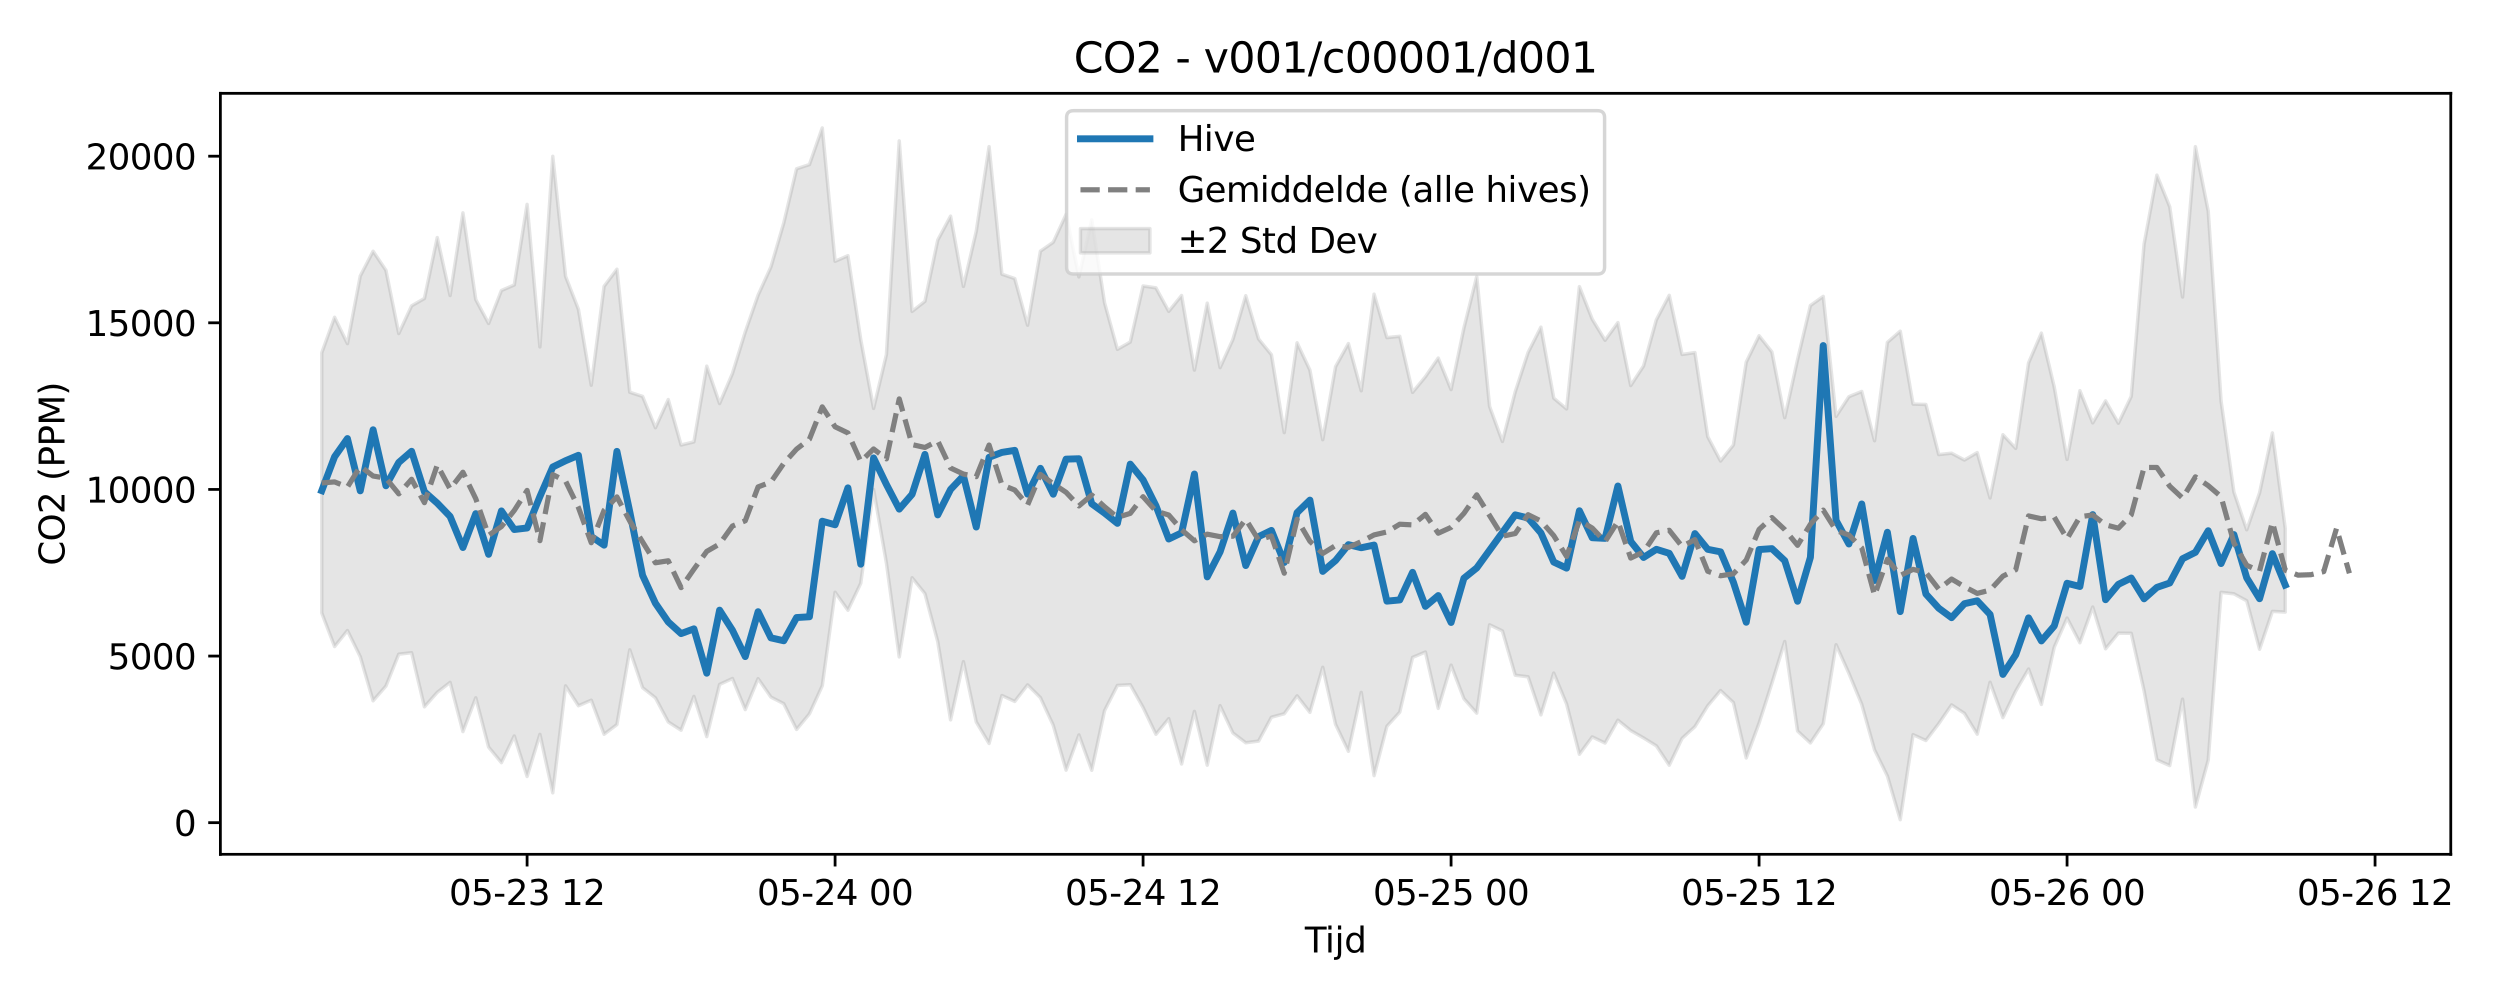 <?xml version="1.0" encoding="utf-8" standalone="no"?>
<!DOCTYPE svg PUBLIC "-//W3C//DTD SVG 1.1//EN"
  "http://www.w3.org/Graphics/SVG/1.1/DTD/svg11.dtd">
<svg xmlns:xlink="http://www.w3.org/1999/xlink" width="720pt" height="288pt" viewBox="0 0 720 288" xmlns="http://www.w3.org/2000/svg" version="1.1">
 <defs>
  <style type="text/css">*{stroke-linejoin: round; stroke-linecap: butt}</style>
 </defs>
 <g id="figure_1">
  <g id="patch_1">
   <path d="M 0 288 
L 720 288 
L 720 0 
L 0 0 
z
" style="fill: #ffffff"/>
  </g>
  <g id="axes_1">
   <g id="patch_2">
    <path d="M 63.47 246.04 
L 705.822 246.04 
L 705.822 26.88 
L 63.47 26.88 
z
" style="fill: #ffffff"/>
   </g>
   <g id="FillBetweenPolyCollection_1">
    <defs>
     <path id="mf0dfac518a" d="M 92.668 -186.385 
L 92.668 -111.457 
L 96.364 -101.79 
L 100.06 -106.404 
L 103.756 -98.877 
L 107.452 -86.169 
L 111.147 -90.416 
L 114.843 -99.601 
L 118.539 -100.021 
L 122.235 -84.425 
L 125.931 -88.603 
L 129.627 -91.478 
L 133.323 -77.292 
L 137.019 -87.034 
L 140.715 -72.841 
L 144.411 -68.35 
L 148.107 -76.042 
L 151.803 -64.373 
L 155.499 -76.501 
L 159.195 -59.657 
L 162.89 -90.473 
L 166.586 -84.742 
L 170.282 -86.346 
L 173.978 -76.532 
L 177.674 -79.321 
L 181.37 -100.849 
L 185.066 -89.935 
L 188.762 -87.026 
L 192.458 -80.072 
L 196.154 -77.696 
L 199.85 -87.429 
L 203.546 -75.848 
L 207.242 -90.877 
L 210.938 -92.589 
L 214.633 -83.638 
L 218.329 -92.547 
L 222.025 -87.24 
L 225.721 -85.336 
L 229.417 -77.918 
L 233.113 -82.412 
L 236.809 -90.482 
L 240.505 -117.431 
L 244.201 -112.25 
L 247.897 -120.02 
L 251.593 -147.024 
L 255.289 -125.821 
L 258.985 -98.795 
L 262.681 -121.598 
L 266.377 -117.037 
L 270.072 -103.209 
L 273.768 -80.672 
L 277.464 -97.445 
L 281.16 -80.086 
L 284.856 -73.873 
L 288.552 -87.696 
L 292.248 -85.981 
L 295.944 -90.757 
L 299.64 -87.072 
L 303.336 -79.118 
L 307.032 -66.188 
L 310.728 -76.339 
L 314.424 -66.159 
L 318.12 -83.351 
L 321.815 -90.594 
L 325.511 -90.806 
L 329.207 -84.259 
L 332.903 -76.525 
L 336.599 -81.026 
L 340.295 -67.964 
L 343.991 -83.109 
L 347.687 -67.62 
L 351.383 -84.766 
L 355.079 -76.906 
L 358.775 -74.081 
L 362.471 -74.567 
L 366.167 -81.436 
L 369.863 -82.438 
L 373.558 -87.59 
L 377.254 -82.84 
L 380.95 -95.821 
L 384.646 -79.373 
L 388.342 -71.632 
L 392.038 -88.594 
L 395.734 -64.614 
L 399.43 -78.826 
L 403.126 -82.901 
L 406.822 -98.661 
L 410.518 -100.218 
L 414.214 -83.985 
L 417.91 -96.435 
L 421.606 -86.782 
L 425.301 -82.611 
L 428.997 -108.056 
L 432.693 -106.29 
L 436.389 -93.534 
L 440.085 -93.077 
L 443.781 -82.117 
L 447.477 -94.152 
L 451.173 -85.252 
L 454.869 -70.772 
L 458.565 -75.77 
L 462.261 -74.005 
L 465.957 -80.584 
L 469.653 -77.593 
L 473.349 -75.478 
L 477.044 -73.182 
L 480.74 -67.614 
L 484.436 -75.339 
L 488.132 -78.713 
L 491.828 -84.722 
L 495.524 -89.133 
L 499.22 -85.651 
L 502.916 -69.713 
L 506.612 -79.729 
L 510.308 -91.239 
L 514.004 -103.239 
L 517.7 -77.458 
L 521.396 -74.034 
L 525.092 -79.531 
L 528.787 -102.323 
L 532.483 -94.085 
L 536.179 -85.161 
L 539.875 -72.027 
L 543.571 -64.51 
L 547.267 -51.922 
L 550.963 -76.417 
L 554.659 -74.733 
L 558.355 -79.592 
L 562.051 -84.991 
L 565.747 -82.556 
L 569.443 -76.548 
L 573.139 -91.505 
L 576.835 -81.324 
L 580.53 -88.973 
L 584.226 -95.33 
L 587.922 -85.125 
L 591.618 -101.605 
L 595.314 -109.998 
L 599.01 -102.885 
L 602.706 -113.173 
L 606.402 -101.148 
L 610.098 -105.651 
L 613.794 -105.608 
L 617.49 -89.081 
L 621.186 -69.163 
L 624.882 -67.503 
L 628.578 -86.644 
L 632.273 -55.57 
L 635.969 -69.104 
L 639.665 -117.401 
L 643.361 -116.983 
L 647.057 -114.963 
L 650.753 -101.018 
L 654.449 -111.925 
L 658.145 -111.712 
L 658.145 -135.854 
L 658.145 -135.854 
L 654.449 -163.32 
L 650.753 -146.052 
L 647.057 -135.421 
L 643.361 -146.307 
L 639.665 -172.546 
L 635.969 -227.168 
L 632.273 -245.761 
L 628.578 -202.451 
L 624.882 -228.451 
L 621.186 -237.565 
L 617.49 -217.679 
L 613.794 -173.844 
L 610.098 -166.111 
L 606.402 -172.547 
L 602.706 -166.207 
L 599.01 -175.484 
L 595.314 -155.679 
L 591.618 -176.548 
L 587.922 -192.07 
L 584.226 -183.498 
L 580.53 -158.866 
L 576.835 -162.808 
L 573.139 -144.596 
L 569.443 -157.655 
L 565.747 -155.511 
L 562.051 -157.482 
L 558.355 -157.079 
L 554.659 -171.518 
L 550.963 -171.62 
L 547.267 -192.622 
L 543.571 -189.4 
L 539.875 -161.06 
L 536.179 -175.26 
L 532.483 -173.754 
L 528.787 -168.086 
L 525.092 -202.642 
L 521.396 -200.001 
L 517.7 -184.437 
L 514.004 -167.715 
L 510.308 -186.642 
L 506.612 -191.296 
L 502.916 -183.701 
L 499.22 -159.849 
L 495.524 -155.225 
L 491.828 -162.24 
L 488.132 -186.461 
L 484.436 -185.912 
L 480.74 -202.949 
L 477.044 -195.923 
L 473.349 -182.619 
L 469.653 -176.964 
L 465.957 -195.097 
L 462.261 -190.007 
L 458.565 -196.066 
L 454.869 -205.449 
L 451.173 -170.229 
L 447.477 -173.326 
L 443.781 -193.778 
L 440.085 -186.462 
L 436.389 -175.15 
L 432.693 -160.853 
L 428.997 -170.952 
L 425.301 -208.352 
L 421.606 -193.526 
L 417.91 -175.803 
L 414.214 -184.883 
L 410.518 -179.51 
L 406.822 -175.006 
L 403.126 -191.148 
L 399.43 -190.761 
L 395.734 -203.283 
L 392.038 -175.446 
L 388.342 -189.049 
L 384.646 -182.414 
L 380.95 -161.366 
L 377.254 -181.404 
L 373.558 -189.279 
L 369.863 -163.396 
L 366.167 -185.848 
L 362.471 -190.381 
L 358.775 -202.838 
L 355.079 -190.242 
L 351.383 -182.123 
L 347.687 -200.7 
L 343.991 -181.401 
L 340.295 -202.89 
L 336.599 -198.323 
L 332.903 -205.109 
L 329.207 -205.641 
L 325.511 -189.485 
L 321.815 -187.39 
L 318.12 -200.753 
L 314.424 -224.683 
L 310.728 -208.248 
L 307.032 -226.24 
L 303.336 -218.23 
L 299.64 -215.66 
L 295.944 -194.335 
L 292.248 -207.772 
L 288.552 -209.036 
L 284.856 -245.778 
L 281.16 -221.371 
L 277.464 -205.503 
L 273.768 -225.753 
L 270.072 -218.851 
L 266.377 -201.218 
L 262.681 -198.311 
L 258.985 -247.429 
L 255.289 -185.879 
L 251.593 -170.373 
L 247.897 -190.18 
L 244.201 -214.366 
L 240.505 -212.741 
L 236.809 -251.158 
L 233.113 -240.605 
L 229.417 -239.387 
L 225.721 -223.767 
L 222.025 -211.12 
L 218.329 -202.992 
L 214.633 -192.398 
L 210.938 -180.41 
L 207.242 -171.786 
L 203.546 -182.557 
L 199.85 -160.742 
L 196.154 -159.839 
L 192.458 -172.931 
L 188.762 -164.815 
L 185.066 -173.835 
L 181.37 -175.037 
L 177.674 -210.468 
L 173.978 -205.534 
L 170.282 -177.049 
L 166.586 -198.919 
L 162.89 -208.406 
L 159.195 -242.985 
L 155.499 -188.082 
L 151.803 -229.139 
L 148.107 -205.933 
L 144.411 -204.336 
L 140.715 -194.834 
L 137.019 -201.726 
L 133.323 -226.701 
L 129.627 -202.883 
L 125.931 -219.581 
L 122.235 -202.042 
L 118.539 -199.921 
L 114.843 -191.937 
L 111.147 -210.152 
L 107.452 -215.646 
L 103.756 -208.51 
L 100.06 -189.04 
L 96.364 -196.628 
L 92.668 -186.385 
z
" style="stroke: #808080; stroke-opacity: 0.2"/>
    </defs>
    <g clip-path="url(#p46935b8940)">
     <use xlink:href="#mf0dfac518a" x="0" y="288" style="fill: #808080; fill-opacity: 0.2; stroke: #808080; stroke-opacity: 0.2"/>
    </g>
   </g>
   <g id="matplotlib.axis_1">
    <g id="xtick_1">
     <g id="line2d_1">
      <defs>
       <path id="m50bb9a860e" d="M 0 0 
L 0 3.5 
" style="stroke: #000000; stroke-width: 0.8"/>
      </defs>
      <g>
       <use xlink:href="#m50bb9a860e" x="151.803" y="246.04" style="stroke: #000000; stroke-width: 0.8"/>
      </g>
     </g>
     <g id="text_1">
      <!-- 05-23 12 -->
      <g transform="translate(129.322 260.638) scale(0.1 -0.1)">
       <defs>
        <path id="DejaVuSans-30" d="M 2034 4250 
Q 1547 4250 1301 3770 
Q 1056 3291 1056 2328 
Q 1056 1369 1301 889 
Q 1547 409 2034 409 
Q 2525 409 2770 889 
Q 3016 1369 3016 2328 
Q 3016 3291 2770 3770 
Q 2525 4250 2034 4250 
z
M 2034 4750 
Q 2819 4750 3233 4129 
Q 3647 3509 3647 2328 
Q 3647 1150 3233 529 
Q 2819 -91 2034 -91 
Q 1250 -91 836 529 
Q 422 1150 422 2328 
Q 422 3509 836 4129 
Q 1250 4750 2034 4750 
z
" transform="scale(0.016)"/>
        <path id="DejaVuSans-35" d="M 691 4666 
L 3169 4666 
L 3169 4134 
L 1269 4134 
L 1269 2991 
Q 1406 3038 1543 3061 
Q 1681 3084 1819 3084 
Q 2600 3084 3056 2656 
Q 3513 2228 3513 1497 
Q 3513 744 3044 326 
Q 2575 -91 1722 -91 
Q 1428 -91 1123 -41 
Q 819 9 494 109 
L 494 744 
Q 775 591 1075 516 
Q 1375 441 1709 441 
Q 2250 441 2565 725 
Q 2881 1009 2881 1497 
Q 2881 1984 2565 2268 
Q 2250 2553 1709 2553 
Q 1456 2553 1204 2497 
Q 953 2441 691 2322 
L 691 4666 
z
" transform="scale(0.016)"/>
        <path id="DejaVuSans-2d" d="M 313 2009 
L 1997 2009 
L 1997 1497 
L 313 1497 
L 313 2009 
z
" transform="scale(0.016)"/>
        <path id="DejaVuSans-32" d="M 1228 531 
L 3431 531 
L 3431 0 
L 469 0 
L 469 531 
Q 828 903 1448 1529 
Q 2069 2156 2228 2338 
Q 2531 2678 2651 2914 
Q 2772 3150 2772 3378 
Q 2772 3750 2511 3984 
Q 2250 4219 1831 4219 
Q 1534 4219 1204 4116 
Q 875 4013 500 3803 
L 500 4441 
Q 881 4594 1212 4672 
Q 1544 4750 1819 4750 
Q 2544 4750 2975 4387 
Q 3406 4025 3406 3419 
Q 3406 3131 3298 2873 
Q 3191 2616 2906 2266 
Q 2828 2175 2409 1742 
Q 1991 1309 1228 531 
z
" transform="scale(0.016)"/>
        <path id="DejaVuSans-33" d="M 2597 2516 
Q 3050 2419 3304 2112 
Q 3559 1806 3559 1356 
Q 3559 666 3084 287 
Q 2609 -91 1734 -91 
Q 1441 -91 1130 -33 
Q 819 25 488 141 
L 488 750 
Q 750 597 1062 519 
Q 1375 441 1716 441 
Q 2309 441 2620 675 
Q 2931 909 2931 1356 
Q 2931 1769 2642 2001 
Q 2353 2234 1838 2234 
L 1294 2234 
L 1294 2753 
L 1863 2753 
Q 2328 2753 2575 2939 
Q 2822 3125 2822 3475 
Q 2822 3834 2567 4026 
Q 2313 4219 1838 4219 
Q 1578 4219 1281 4162 
Q 984 4106 628 3988 
L 628 4550 
Q 988 4650 1302 4700 
Q 1616 4750 1894 4750 
Q 2613 4750 3031 4423 
Q 3450 4097 3450 3541 
Q 3450 3153 3228 2886 
Q 3006 2619 2597 2516 
z
" transform="scale(0.016)"/>
        <path id="DejaVuSans-20" transform="scale(0.016)"/>
        <path id="DejaVuSans-31" d="M 794 531 
L 1825 531 
L 1825 4091 
L 703 3866 
L 703 4441 
L 1819 4666 
L 2450 4666 
L 2450 531 
L 3481 531 
L 3481 0 
L 794 0 
L 794 531 
z
" transform="scale(0.016)"/>
       </defs>
       <use xlink:href="#DejaVuSans-30"/>
       <use xlink:href="#DejaVuSans-35" transform="translate(63.623 0)"/>
       <use xlink:href="#DejaVuSans-2d" transform="translate(127.246 0)"/>
       <use xlink:href="#DejaVuSans-32" transform="translate(163.33 0)"/>
       <use xlink:href="#DejaVuSans-33" transform="translate(226.953 0)"/>
       <use xlink:href="#DejaVuSans-20" transform="translate(290.576 0)"/>
       <use xlink:href="#DejaVuSans-31" transform="translate(322.363 0)"/>
       <use xlink:href="#DejaVuSans-32" transform="translate(385.986 0)"/>
      </g>
     </g>
    </g>
    <g id="xtick_2">
     <g id="line2d_2">
      <g>
       <use xlink:href="#m50bb9a860e" x="240.505" y="246.04" style="stroke: #000000; stroke-width: 0.8"/>
      </g>
     </g>
     <g id="text_2">
      <!-- 05-24 00 -->
      <g transform="translate(218.025 260.638) scale(0.1 -0.1)">
       <defs>
        <path id="DejaVuSans-34" d="M 2419 4116 
L 825 1625 
L 2419 1625 
L 2419 4116 
z
M 2253 4666 
L 3047 4666 
L 3047 1625 
L 3713 1625 
L 3713 1100 
L 3047 1100 
L 3047 0 
L 2419 0 
L 2419 1100 
L 313 1100 
L 313 1709 
L 2253 4666 
z
" transform="scale(0.016)"/>
       </defs>
       <use xlink:href="#DejaVuSans-30"/>
       <use xlink:href="#DejaVuSans-35" transform="translate(63.623 0)"/>
       <use xlink:href="#DejaVuSans-2d" transform="translate(127.246 0)"/>
       <use xlink:href="#DejaVuSans-32" transform="translate(163.33 0)"/>
       <use xlink:href="#DejaVuSans-34" transform="translate(226.953 0)"/>
       <use xlink:href="#DejaVuSans-20" transform="translate(290.576 0)"/>
       <use xlink:href="#DejaVuSans-30" transform="translate(322.363 0)"/>
       <use xlink:href="#DejaVuSans-30" transform="translate(385.986 0)"/>
      </g>
     </g>
    </g>
    <g id="xtick_3">
     <g id="line2d_3">
      <g>
       <use xlink:href="#m50bb9a860e" x="329.207" y="246.04" style="stroke: #000000; stroke-width: 0.8"/>
      </g>
     </g>
     <g id="text_3">
      <!-- 05-24 12 -->
      <g transform="translate(306.727 260.638) scale(0.1 -0.1)">
       <use xlink:href="#DejaVuSans-30"/>
       <use xlink:href="#DejaVuSans-35" transform="translate(63.623 0)"/>
       <use xlink:href="#DejaVuSans-2d" transform="translate(127.246 0)"/>
       <use xlink:href="#DejaVuSans-32" transform="translate(163.33 0)"/>
       <use xlink:href="#DejaVuSans-34" transform="translate(226.953 0)"/>
       <use xlink:href="#DejaVuSans-20" transform="translate(290.576 0)"/>
       <use xlink:href="#DejaVuSans-31" transform="translate(322.363 0)"/>
       <use xlink:href="#DejaVuSans-32" transform="translate(385.986 0)"/>
      </g>
     </g>
    </g>
    <g id="xtick_4">
     <g id="line2d_4">
      <g>
       <use xlink:href="#m50bb9a860e" x="417.91" y="246.04" style="stroke: #000000; stroke-width: 0.8"/>
      </g>
     </g>
     <g id="text_4">
      <!-- 05-25 00 -->
      <g transform="translate(395.429 260.638) scale(0.1 -0.1)">
       <use xlink:href="#DejaVuSans-30"/>
       <use xlink:href="#DejaVuSans-35" transform="translate(63.623 0)"/>
       <use xlink:href="#DejaVuSans-2d" transform="translate(127.246 0)"/>
       <use xlink:href="#DejaVuSans-32" transform="translate(163.33 0)"/>
       <use xlink:href="#DejaVuSans-35" transform="translate(226.953 0)"/>
       <use xlink:href="#DejaVuSans-20" transform="translate(290.576 0)"/>
       <use xlink:href="#DejaVuSans-30" transform="translate(322.363 0)"/>
       <use xlink:href="#DejaVuSans-30" transform="translate(385.986 0)"/>
      </g>
     </g>
    </g>
    <g id="xtick_5">
     <g id="line2d_5">
      <g>
       <use xlink:href="#m50bb9a860e" x="506.612" y="246.04" style="stroke: #000000; stroke-width: 0.8"/>
      </g>
     </g>
     <g id="text_5">
      <!-- 05-25 12 -->
      <g transform="translate(484.131 260.638) scale(0.1 -0.1)">
       <use xlink:href="#DejaVuSans-30"/>
       <use xlink:href="#DejaVuSans-35" transform="translate(63.623 0)"/>
       <use xlink:href="#DejaVuSans-2d" transform="translate(127.246 0)"/>
       <use xlink:href="#DejaVuSans-32" transform="translate(163.33 0)"/>
       <use xlink:href="#DejaVuSans-35" transform="translate(226.953 0)"/>
       <use xlink:href="#DejaVuSans-20" transform="translate(290.576 0)"/>
       <use xlink:href="#DejaVuSans-31" transform="translate(322.363 0)"/>
       <use xlink:href="#DejaVuSans-32" transform="translate(385.986 0)"/>
      </g>
     </g>
    </g>
    <g id="xtick_6">
     <g id="line2d_6">
      <g>
       <use xlink:href="#m50bb9a860e" x="595.314" y="246.04" style="stroke: #000000; stroke-width: 0.8"/>
      </g>
     </g>
     <g id="text_6">
      <!-- 05-26 00 -->
      <g transform="translate(572.834 260.638) scale(0.1 -0.1)">
       <defs>
        <path id="DejaVuSans-36" d="M 2113 2584 
Q 1688 2584 1439 2293 
Q 1191 2003 1191 1497 
Q 1191 994 1439 701 
Q 1688 409 2113 409 
Q 2538 409 2786 701 
Q 3034 994 3034 1497 
Q 3034 2003 2786 2293 
Q 2538 2584 2113 2584 
z
M 3366 4563 
L 3366 3988 
Q 3128 4100 2886 4159 
Q 2644 4219 2406 4219 
Q 1781 4219 1451 3797 
Q 1122 3375 1075 2522 
Q 1259 2794 1537 2939 
Q 1816 3084 2150 3084 
Q 2853 3084 3261 2657 
Q 3669 2231 3669 1497 
Q 3669 778 3244 343 
Q 2819 -91 2113 -91 
Q 1303 -91 875 529 
Q 447 1150 447 2328 
Q 447 3434 972 4092 
Q 1497 4750 2381 4750 
Q 2619 4750 2861 4703 
Q 3103 4656 3366 4563 
z
" transform="scale(0.016)"/>
       </defs>
       <use xlink:href="#DejaVuSans-30"/>
       <use xlink:href="#DejaVuSans-35" transform="translate(63.623 0)"/>
       <use xlink:href="#DejaVuSans-2d" transform="translate(127.246 0)"/>
       <use xlink:href="#DejaVuSans-32" transform="translate(163.33 0)"/>
       <use xlink:href="#DejaVuSans-36" transform="translate(226.953 0)"/>
       <use xlink:href="#DejaVuSans-20" transform="translate(290.576 0)"/>
       <use xlink:href="#DejaVuSans-30" transform="translate(322.363 0)"/>
       <use xlink:href="#DejaVuSans-30" transform="translate(385.986 0)"/>
      </g>
     </g>
    </g>
    <g id="xtick_7">
     <g id="line2d_7">
      <g>
       <use xlink:href="#m50bb9a860e" x="684.016" y="246.04" style="stroke: #000000; stroke-width: 0.8"/>
      </g>
     </g>
     <g id="text_7">
      <!-- 05-26 12 -->
      <g transform="translate(661.536 260.638) scale(0.1 -0.1)">
       <use xlink:href="#DejaVuSans-30"/>
       <use xlink:href="#DejaVuSans-35" transform="translate(63.623 0)"/>
       <use xlink:href="#DejaVuSans-2d" transform="translate(127.246 0)"/>
       <use xlink:href="#DejaVuSans-32" transform="translate(163.33 0)"/>
       <use xlink:href="#DejaVuSans-36" transform="translate(226.953 0)"/>
       <use xlink:href="#DejaVuSans-20" transform="translate(290.576 0)"/>
       <use xlink:href="#DejaVuSans-31" transform="translate(322.363 0)"/>
       <use xlink:href="#DejaVuSans-32" transform="translate(385.986 0)"/>
      </g>
     </g>
    </g>
    <g id="text_8">
     <!-- Tijd -->
     <g transform="translate(375.796 274.317) scale(0.1 -0.1)">
      <defs>
       <path id="DejaVuSans-54" d="M -19 4666 
L 3928 4666 
L 3928 4134 
L 2272 4134 
L 2272 0 
L 1638 0 
L 1638 4134 
L -19 4134 
L -19 4666 
z
" transform="scale(0.016)"/>
       <path id="DejaVuSans-69" d="M 603 3500 
L 1178 3500 
L 1178 0 
L 603 0 
L 603 3500 
z
M 603 4863 
L 1178 4863 
L 1178 4134 
L 603 4134 
L 603 4863 
z
" transform="scale(0.016)"/>
       <path id="DejaVuSans-6a" d="M 603 3500 
L 1178 3500 
L 1178 -63 
Q 1178 -731 923 -1031 
Q 669 -1331 103 -1331 
L -116 -1331 
L -116 -844 
L 38 -844 
Q 366 -844 484 -692 
Q 603 -541 603 -63 
L 603 3500 
z
M 603 4863 
L 1178 4863 
L 1178 4134 
L 603 4134 
L 603 4863 
z
" transform="scale(0.016)"/>
       <path id="DejaVuSans-64" d="M 2906 2969 
L 2906 4863 
L 3481 4863 
L 3481 0 
L 2906 0 
L 2906 525 
Q 2725 213 2448 61 
Q 2172 -91 1784 -91 
Q 1150 -91 751 415 
Q 353 922 353 1747 
Q 353 2572 751 3078 
Q 1150 3584 1784 3584 
Q 2172 3584 2448 3432 
Q 2725 3281 2906 2969 
z
M 947 1747 
Q 947 1113 1208 752 
Q 1469 391 1925 391 
Q 2381 391 2643 752 
Q 2906 1113 2906 1747 
Q 2906 2381 2643 2742 
Q 2381 3103 1925 3103 
Q 1469 3103 1208 2742 
Q 947 2381 947 1747 
z
" transform="scale(0.016)"/>
      </defs>
      <use xlink:href="#DejaVuSans-54"/>
      <use xlink:href="#DejaVuSans-69" transform="translate(57.959 0)"/>
      <use xlink:href="#DejaVuSans-6a" transform="translate(85.742 0)"/>
      <use xlink:href="#DejaVuSans-64" transform="translate(113.525 0)"/>
     </g>
    </g>
   </g>
   <g id="matplotlib.axis_2">
    <g id="ytick_1">
     <g id="line2d_8">
      <defs>
       <path id="m08ec6571b8" d="M 0 0 
L -3.5 0 
" style="stroke: #000000; stroke-width: 0.8"/>
      </defs>
      <g>
       <use xlink:href="#m08ec6571b8" x="63.47" y="236.93" style="stroke: #000000; stroke-width: 0.8"/>
      </g>
     </g>
     <g id="text_9">
      <!-- 0 -->
      <g transform="translate(50.108 240.729) scale(0.1 -0.1)">
       <use xlink:href="#DejaVuSans-30"/>
      </g>
     </g>
    </g>
    <g id="ytick_2">
     <g id="line2d_9">
      <g>
       <use xlink:href="#m08ec6571b8" x="63.47" y="188.943" style="stroke: #000000; stroke-width: 0.8"/>
      </g>
     </g>
     <g id="text_10">
      <!-- 5000 -->
      <g transform="translate(31.02 192.742) scale(0.1 -0.1)">
       <use xlink:href="#DejaVuSans-35"/>
       <use xlink:href="#DejaVuSans-30" transform="translate(63.623 0)"/>
       <use xlink:href="#DejaVuSans-30" transform="translate(127.246 0)"/>
       <use xlink:href="#DejaVuSans-30" transform="translate(190.869 0)"/>
      </g>
     </g>
    </g>
    <g id="ytick_3">
     <g id="line2d_10">
      <g>
       <use xlink:href="#m08ec6571b8" x="63.47" y="140.956" style="stroke: #000000; stroke-width: 0.8"/>
      </g>
     </g>
     <g id="text_11">
      <!-- 10000 -->
      <g transform="translate(24.657 144.756) scale(0.1 -0.1)">
       <use xlink:href="#DejaVuSans-31"/>
       <use xlink:href="#DejaVuSans-30" transform="translate(63.623 0)"/>
       <use xlink:href="#DejaVuSans-30" transform="translate(127.246 0)"/>
       <use xlink:href="#DejaVuSans-30" transform="translate(190.869 0)"/>
       <use xlink:href="#DejaVuSans-30" transform="translate(254.492 0)"/>
      </g>
     </g>
    </g>
    <g id="ytick_4">
     <g id="line2d_11">
      <g>
       <use xlink:href="#m08ec6571b8" x="63.47" y="92.969" style="stroke: #000000; stroke-width: 0.8"/>
      </g>
     </g>
     <g id="text_12">
      <!-- 15000 -->
      <g transform="translate(24.657 96.769) scale(0.1 -0.1)">
       <use xlink:href="#DejaVuSans-31"/>
       <use xlink:href="#DejaVuSans-35" transform="translate(63.623 0)"/>
       <use xlink:href="#DejaVuSans-30" transform="translate(127.246 0)"/>
       <use xlink:href="#DejaVuSans-30" transform="translate(190.869 0)"/>
       <use xlink:href="#DejaVuSans-30" transform="translate(254.492 0)"/>
      </g>
     </g>
    </g>
    <g id="ytick_5">
     <g id="line2d_12">
      <g>
       <use xlink:href="#m08ec6571b8" x="63.47" y="44.982" style="stroke: #000000; stroke-width: 0.8"/>
      </g>
     </g>
     <g id="text_13">
      <!-- 20000 -->
      <g transform="translate(24.657 48.782) scale(0.1 -0.1)">
       <use xlink:href="#DejaVuSans-32"/>
       <use xlink:href="#DejaVuSans-30" transform="translate(63.623 0)"/>
       <use xlink:href="#DejaVuSans-30" transform="translate(127.246 0)"/>
       <use xlink:href="#DejaVuSans-30" transform="translate(190.869 0)"/>
       <use xlink:href="#DejaVuSans-30" transform="translate(254.492 0)"/>
      </g>
     </g>
    </g>
    <g id="text_14">
     <!-- CO2 (PPM) -->
     <g transform="translate(18.578 162.903) rotate(-90) scale(0.1 -0.1)">
      <defs>
       <path id="DejaVuSans-43" d="M 4122 4306 
L 4122 3641 
Q 3803 3938 3442 4084 
Q 3081 4231 2675 4231 
Q 1875 4231 1450 3742 
Q 1025 3253 1025 2328 
Q 1025 1406 1450 917 
Q 1875 428 2675 428 
Q 3081 428 3442 575 
Q 3803 722 4122 1019 
L 4122 359 
Q 3791 134 3420 21 
Q 3050 -91 2638 -91 
Q 1578 -91 968 557 
Q 359 1206 359 2328 
Q 359 3453 968 4101 
Q 1578 4750 2638 4750 
Q 3056 4750 3426 4639 
Q 3797 4528 4122 4306 
z
" transform="scale(0.016)"/>
       <path id="DejaVuSans-4f" d="M 2522 4238 
Q 1834 4238 1429 3725 
Q 1025 3213 1025 2328 
Q 1025 1447 1429 934 
Q 1834 422 2522 422 
Q 3209 422 3611 934 
Q 4013 1447 4013 2328 
Q 4013 3213 3611 3725 
Q 3209 4238 2522 4238 
z
M 2522 4750 
Q 3503 4750 4090 4092 
Q 4678 3434 4678 2328 
Q 4678 1225 4090 567 
Q 3503 -91 2522 -91 
Q 1538 -91 948 565 
Q 359 1222 359 2328 
Q 359 3434 948 4092 
Q 1538 4750 2522 4750 
z
" transform="scale(0.016)"/>
       <path id="DejaVuSans-28" d="M 1984 4856 
Q 1566 4138 1362 3434 
Q 1159 2731 1159 2009 
Q 1159 1288 1364 580 
Q 1569 -128 1984 -844 
L 1484 -844 
Q 1016 -109 783 600 
Q 550 1309 550 2009 
Q 550 2706 781 3412 
Q 1013 4119 1484 4856 
L 1984 4856 
z
" transform="scale(0.016)"/>
       <path id="DejaVuSans-50" d="M 1259 4147 
L 1259 2394 
L 2053 2394 
Q 2494 2394 2734 2622 
Q 2975 2850 2975 3272 
Q 2975 3691 2734 3919 
Q 2494 4147 2053 4147 
L 1259 4147 
z
M 628 4666 
L 2053 4666 
Q 2838 4666 3239 4311 
Q 3641 3956 3641 3272 
Q 3641 2581 3239 2228 
Q 2838 1875 2053 1875 
L 1259 1875 
L 1259 0 
L 628 0 
L 628 4666 
z
" transform="scale(0.016)"/>
       <path id="DejaVuSans-4d" d="M 628 4666 
L 1569 4666 
L 2759 1491 
L 3956 4666 
L 4897 4666 
L 4897 0 
L 4281 0 
L 4281 4097 
L 3078 897 
L 2444 897 
L 1241 4097 
L 1241 0 
L 628 0 
L 628 4666 
z
" transform="scale(0.016)"/>
       <path id="DejaVuSans-29" d="M 513 4856 
L 1013 4856 
Q 1481 4119 1714 3412 
Q 1947 2706 1947 2009 
Q 1947 1309 1714 600 
Q 1481 -109 1013 -844 
L 513 -844 
Q 928 -128 1133 580 
Q 1338 1288 1338 2009 
Q 1338 2731 1133 3434 
Q 928 4138 513 4856 
z
" transform="scale(0.016)"/>
      </defs>
      <use xlink:href="#DejaVuSans-43"/>
      <use xlink:href="#DejaVuSans-4f" transform="translate(69.824 0)"/>
      <use xlink:href="#DejaVuSans-32" transform="translate(148.535 0)"/>
      <use xlink:href="#DejaVuSans-20" transform="translate(212.158 0)"/>
      <use xlink:href="#DejaVuSans-28" transform="translate(243.945 0)"/>
      <use xlink:href="#DejaVuSans-50" transform="translate(282.959 0)"/>
      <use xlink:href="#DejaVuSans-50" transform="translate(343.262 0)"/>
      <use xlink:href="#DejaVuSans-4d" transform="translate(403.564 0)"/>
      <use xlink:href="#DejaVuSans-29" transform="translate(489.844 0)"/>
     </g>
    </g>
   </g>
   <g id="line2d_13">
    <path d="M 92.668 141.311 
L 96.364 131.544 
L 100.06 126.311 
L 103.756 141.356 
L 107.452 123.78 
L 111.147 139.897 
L 114.843 133.186 
L 118.539 129.977 
L 122.235 141.622 
L 125.931 144.901 
L 129.627 148.733 
L 133.323 157.681 
L 137.019 147.937 
L 140.715 159.642 
L 144.411 147.15 
L 148.107 152.499 
L 151.803 152.06 
L 155.499 142.994 
L 159.195 134.497 
L 162.89 132.688 
L 166.586 131.129 
L 170.282 154.508 
L 173.978 157.003 
L 177.674 129.999 
L 181.37 147.355 
L 185.066 165.705 
L 188.762 173.738 
L 192.458 179.122 
L 196.154 182.475 
L 199.85 181.109 
L 203.546 193.879 
L 207.242 175.728 
L 210.938 181.499 
L 214.633 189.094 
L 218.329 176.175 
L 222.025 183.703 
L 225.721 184.538 
L 229.417 177.855 
L 233.113 177.628 
L 236.809 150.112 
L 240.505 151.136 
L 244.201 140.508 
L 247.897 162.483 
L 251.593 131.884 
L 255.289 139.536 
L 258.985 146.625 
L 262.681 142.362 
L 266.377 130.876 
L 270.072 148.285 
L 273.768 140.953 
L 277.464 137.05 
L 281.16 151.782 
L 284.856 131.704 
L 288.552 130.287 
L 292.248 129.705 
L 295.944 142.303 
L 299.64 134.878 
L 303.336 142.335 
L 307.032 132.232 
L 310.728 132.117 
L 314.424 145.086 
L 318.12 147.77 
L 321.815 150.723 
L 325.511 133.675 
L 329.207 138.215 
L 332.903 145.643 
L 336.599 155.237 
L 340.295 153.457 
L 343.991 136.522 
L 347.687 166.14 
L 351.383 158.945 
L 355.079 147.767 
L 358.775 162.874 
L 362.471 154.549 
L 366.167 152.764 
L 369.863 161.991 
L 373.558 147.646 
L 377.254 144.04 
L 380.95 164.559 
L 384.646 161.418 
L 388.342 156.862 
L 392.038 157.749 
L 395.734 156.978 
L 399.43 173.13 
L 403.126 172.781 
L 406.822 164.835 
L 410.518 174.63 
L 414.214 171.527 
L 417.91 179.266 
L 421.606 166.533 
L 425.301 163.565 
L 436.389 148.279 
L 440.085 149.178 
L 443.781 153.484 
L 447.477 161.872 
L 451.173 163.619 
L 454.869 147.102 
L 458.565 154.863 
L 462.261 155.048 
L 465.957 139.977 
L 469.653 155.938 
L 473.349 160.545 
L 477.044 158.203 
L 480.74 159.358 
L 484.436 165.989 
L 488.132 153.682 
L 491.828 158.203 
L 495.524 158.935 
L 499.22 167.688 
L 502.916 179.205 
L 506.612 158.27 
L 510.308 158.008 
L 514.004 161.475 
L 517.7 173.162 
L 521.396 160.519 
L 525.092 99.528 
L 528.787 149.877 
L 532.483 156.664 
L 536.179 145.147 
L 539.875 167.183 
L 543.571 153.295 
L 547.267 176.14 
L 550.963 155.08 
L 554.659 171.076 
L 558.355 175.161 
L 562.051 177.89 
L 565.747 173.869 
L 569.443 173.031 
L 573.139 176.959 
L 576.835 194.228 
L 580.53 188.569 
L 584.226 177.954 
L 587.922 184.586 
L 591.618 180.286 
L 595.314 167.983 
L 599.01 168.91 
L 602.706 148.218 
L 606.402 172.711 
L 610.098 168.29 
L 613.794 166.469 
L 617.49 172.45 
L 621.186 169.166 
L 624.882 167.906 
L 628.578 160.919 
L 632.273 159.07 
L 635.969 152.854 
L 639.665 162.298 
L 643.361 153.967 
L 647.057 166.425 
L 650.753 172.426 
L 654.449 159.463 
L 658.145 168.485 
L 658.145 168.485 
" clip-path="url(#p46935b8940)" style="fill: none; stroke: #1f77b4; stroke-width: 2; stroke-linecap: square"/>
   </g>
   <g id="line2d_14">
    <path d="M 92.668 139.079 
L 96.364 138.791 
L 100.06 140.278 
L 103.756 134.307 
L 107.452 137.093 
L 111.147 137.716 
L 114.843 142.231 
L 118.539 138.029 
L 122.235 144.766 
L 125.931 133.908 
L 129.627 140.82 
L 133.323 136.004 
L 137.019 143.62 
L 140.715 154.163 
L 144.411 151.657 
L 148.107 147.013 
L 151.803 141.244 
L 155.499 155.708 
L 159.195 136.679 
L 162.89 138.561 
L 166.586 146.17 
L 170.282 156.303 
L 173.978 146.967 
L 177.674 143.106 
L 181.37 150.057 
L 188.762 162.08 
L 192.458 161.499 
L 196.154 169.233 
L 199.85 163.915 
L 203.546 158.798 
L 207.242 156.668 
L 210.938 151.501 
L 214.633 149.982 
L 218.329 140.231 
L 222.025 138.82 
L 225.721 133.448 
L 229.417 129.347 
L 233.113 126.491 
L 236.809 117.18 
L 240.505 122.914 
L 244.201 124.692 
L 247.897 132.9 
L 251.593 129.302 
L 255.289 132.15 
L 258.985 114.888 
L 262.681 128.045 
L 266.377 128.872 
L 270.072 126.97 
L 273.768 134.787 
L 277.464 136.526 
L 281.16 137.271 
L 284.856 128.174 
L 288.552 139.634 
L 292.248 141.124 
L 295.944 145.454 
L 299.64 136.634 
L 303.336 139.326 
L 307.032 141.786 
L 310.728 145.706 
L 314.424 142.579 
L 318.12 145.948 
L 321.815 149.008 
L 325.511 147.854 
L 329.207 143.05 
L 332.903 147.183 
L 336.599 148.325 
L 340.295 152.573 
L 343.991 155.745 
L 347.687 153.84 
L 351.383 154.555 
L 355.079 154.426 
L 358.775 149.54 
L 362.471 155.526 
L 366.167 154.358 
L 369.863 165.083 
L 373.558 149.566 
L 377.254 155.878 
L 380.95 159.407 
L 384.646 157.107 
L 388.342 157.66 
L 392.038 155.98 
L 395.734 154.051 
L 399.43 153.206 
L 403.126 150.975 
L 406.822 151.166 
L 410.518 148.136 
L 414.214 153.566 
L 417.91 151.881 
L 421.606 147.846 
L 425.301 142.519 
L 432.693 154.428 
L 436.389 153.658 
L 440.085 148.23 
L 443.781 150.052 
L 447.477 154.261 
L 451.173 160.259 
L 454.869 149.889 
L 458.565 152.082 
L 462.261 155.994 
L 465.957 150.159 
L 469.653 160.721 
L 473.349 158.951 
L 477.044 153.447 
L 480.74 152.719 
L 484.436 157.374 
L 488.132 155.413 
L 491.828 164.519 
L 495.524 165.821 
L 499.22 165.25 
L 502.916 161.293 
L 506.612 152.488 
L 510.308 149.06 
L 514.004 152.523 
L 517.7 157.053 
L 521.396 150.983 
L 525.092 146.913 
L 528.787 152.796 
L 532.483 154.08 
L 536.179 157.79 
L 539.875 171.457 
L 543.571 161.045 
L 547.267 165.728 
L 550.963 163.981 
L 554.659 164.874 
L 558.355 169.665 
L 562.051 166.764 
L 565.747 168.966 
L 569.443 170.899 
L 573.139 169.949 
L 576.835 165.934 
L 580.53 164.08 
L 584.226 148.586 
L 587.922 149.403 
L 591.618 148.923 
L 595.314 155.161 
L 599.01 148.815 
L 602.706 148.31 
L 606.402 151.153 
L 610.098 152.119 
L 613.794 148.274 
L 617.49 134.62 
L 621.186 134.636 
L 624.882 140.023 
L 628.578 143.452 
L 632.273 137.335 
L 635.969 139.864 
L 639.665 143.026 
L 643.361 156.355 
L 647.057 162.808 
L 650.753 164.465 
L 654.449 150.378 
L 658.145 164.217 
L 661.841 165.641 
L 665.537 165.516 
L 669.233 164.617 
L 672.929 152.153 
L 676.625 165.113 
L 676.625 165.113 
" clip-path="url(#p46935b8940)" style="fill: none; stroke-dasharray: 5.55,2.4; stroke-dashoffset: 0; stroke: #808080; stroke-width: 1.5"/>
   </g>
   <g id="patch_3">
    <path d="M 63.47 246.04 
L 63.47 26.88 
" style="fill: none; stroke: #000000; stroke-width: 0.8; stroke-linejoin: miter; stroke-linecap: square"/>
   </g>
   <g id="patch_4">
    <path d="M 705.822 246.04 
L 705.822 26.88 
" style="fill: none; stroke: #000000; stroke-width: 0.8; stroke-linejoin: miter; stroke-linecap: square"/>
   </g>
   <g id="patch_5">
    <path d="M 63.47 246.04 
L 705.822 246.04 
" style="fill: none; stroke: #000000; stroke-width: 0.8; stroke-linejoin: miter; stroke-linecap: square"/>
   </g>
   <g id="patch_6">
    <path d="M 63.47 26.88 
L 705.822 26.88 
" style="fill: none; stroke: #000000; stroke-width: 0.8; stroke-linejoin: miter; stroke-linecap: square"/>
   </g>
   <g id="text_15">
    <!-- CO2 - v001/c00001/d001 -->
    <g transform="translate(309.243 20.88) scale(0.12 -0.12)">
     <defs>
      <path id="DejaVuSans-76" d="M 191 3500 
L 800 3500 
L 1894 563 
L 2988 3500 
L 3597 3500 
L 2284 0 
L 1503 0 
L 191 3500 
z
" transform="scale(0.016)"/>
      <path id="DejaVuSans-2f" d="M 1625 4666 
L 2156 4666 
L 531 -594 
L 0 -594 
L 1625 4666 
z
" transform="scale(0.016)"/>
      <path id="DejaVuSans-63" d="M 3122 3366 
L 3122 2828 
Q 2878 2963 2633 3030 
Q 2388 3097 2138 3097 
Q 1578 3097 1268 2742 
Q 959 2388 959 1747 
Q 959 1106 1268 751 
Q 1578 397 2138 397 
Q 2388 397 2633 464 
Q 2878 531 3122 666 
L 3122 134 
Q 2881 22 2623 -34 
Q 2366 -91 2075 -91 
Q 1284 -91 818 406 
Q 353 903 353 1747 
Q 353 2603 823 3093 
Q 1294 3584 2113 3584 
Q 2378 3584 2631 3529 
Q 2884 3475 3122 3366 
z
" transform="scale(0.016)"/>
     </defs>
     <use xlink:href="#DejaVuSans-43"/>
     <use xlink:href="#DejaVuSans-4f" transform="translate(69.824 0)"/>
     <use xlink:href="#DejaVuSans-32" transform="translate(148.535 0)"/>
     <use xlink:href="#DejaVuSans-20" transform="translate(212.158 0)"/>
     <use xlink:href="#DejaVuSans-2d" transform="translate(243.945 0)"/>
     <use xlink:href="#DejaVuSans-20" transform="translate(280.029 0)"/>
     <use xlink:href="#DejaVuSans-76" transform="translate(311.816 0)"/>
     <use xlink:href="#DejaVuSans-30" transform="translate(370.996 0)"/>
     <use xlink:href="#DejaVuSans-30" transform="translate(434.619 0)"/>
     <use xlink:href="#DejaVuSans-31" transform="translate(498.242 0)"/>
     <use xlink:href="#DejaVuSans-2f" transform="translate(561.865 0)"/>
     <use xlink:href="#DejaVuSans-63" transform="translate(595.557 0)"/>
     <use xlink:href="#DejaVuSans-30" transform="translate(650.537 0)"/>
     <use xlink:href="#DejaVuSans-30" transform="translate(714.16 0)"/>
     <use xlink:href="#DejaVuSans-30" transform="translate(777.783 0)"/>
     <use xlink:href="#DejaVuSans-30" transform="translate(841.406 0)"/>
     <use xlink:href="#DejaVuSans-31" transform="translate(905.029 0)"/>
     <use xlink:href="#DejaVuSans-2f" transform="translate(968.652 0)"/>
     <use xlink:href="#DejaVuSans-64" transform="translate(1002.344 0)"/>
     <use xlink:href="#DejaVuSans-30" transform="translate(1065.82 0)"/>
     <use xlink:href="#DejaVuSans-30" transform="translate(1129.443 0)"/>
     <use xlink:href="#DejaVuSans-31" transform="translate(1193.066 0)"/>
    </g>
   </g>
   <g id="legend_1">
    <g id="patch_7">
     <path d="M 309.174 78.914 
L 460.118 78.914 
Q 462.118 78.914 462.118 76.914 
L 462.118 33.88 
Q 462.118 31.88 460.118 31.88 
L 309.174 31.88 
Q 307.174 31.88 307.174 33.88 
L 307.174 76.914 
Q 307.174 78.914 309.174 78.914 
z
" style="fill: #ffffff; opacity: 0.8; stroke: #cccccc; stroke-linejoin: miter"/>
    </g>
    <g id="line2d_15">
     <path d="M 311.174 39.978 
L 321.174 39.978 
L 331.174 39.978 
" style="fill: none; stroke: #1f77b4; stroke-width: 2; stroke-linecap: square"/>
    </g>
    <g id="text_16">
     <!-- Hive -->
     <g transform="translate(339.174 43.478) scale(0.1 -0.1)">
      <defs>
       <path id="DejaVuSans-48" d="M 628 4666 
L 1259 4666 
L 1259 2753 
L 3553 2753 
L 3553 4666 
L 4184 4666 
L 4184 0 
L 3553 0 
L 3553 2222 
L 1259 2222 
L 1259 0 
L 628 0 
L 628 4666 
z
" transform="scale(0.016)"/>
       <path id="DejaVuSans-65" d="M 3597 1894 
L 3597 1613 
L 953 1613 
Q 991 1019 1311 708 
Q 1631 397 2203 397 
Q 2534 397 2845 478 
Q 3156 559 3463 722 
L 3463 178 
Q 3153 47 2828 -22 
Q 2503 -91 2169 -91 
Q 1331 -91 842 396 
Q 353 884 353 1716 
Q 353 2575 817 3079 
Q 1281 3584 2069 3584 
Q 2775 3584 3186 3129 
Q 3597 2675 3597 1894 
z
M 3022 2063 
Q 3016 2534 2758 2815 
Q 2500 3097 2075 3097 
Q 1594 3097 1305 2825 
Q 1016 2553 972 2059 
L 3022 2063 
z
" transform="scale(0.016)"/>
      </defs>
      <use xlink:href="#DejaVuSans-48"/>
      <use xlink:href="#DejaVuSans-69" transform="translate(75.195 0)"/>
      <use xlink:href="#DejaVuSans-76" transform="translate(102.979 0)"/>
      <use xlink:href="#DejaVuSans-65" transform="translate(162.158 0)"/>
     </g>
    </g>
    <g id="line2d_16">
     <path d="M 311.174 54.657 
L 321.174 54.657 
L 331.174 54.657 
" style="fill: none; stroke-dasharray: 5.55,2.4; stroke-dashoffset: 0; stroke: #808080; stroke-width: 1.5"/>
    </g>
    <g id="text_17">
     <!-- Gemiddelde (alle hives) -->
     <g transform="translate(339.174 58.157) scale(0.1 -0.1)">
      <defs>
       <path id="DejaVuSans-47" d="M 3809 666 
L 3809 1919 
L 2778 1919 
L 2778 2438 
L 4434 2438 
L 4434 434 
Q 4069 175 3628 42 
Q 3188 -91 2688 -91 
Q 1594 -91 976 548 
Q 359 1188 359 2328 
Q 359 3472 976 4111 
Q 1594 4750 2688 4750 
Q 3144 4750 3555 4637 
Q 3966 4525 4313 4306 
L 4313 3634 
Q 3963 3931 3569 4081 
Q 3175 4231 2741 4231 
Q 1884 4231 1454 3753 
Q 1025 3275 1025 2328 
Q 1025 1384 1454 906 
Q 1884 428 2741 428 
Q 3075 428 3337 486 
Q 3600 544 3809 666 
z
" transform="scale(0.016)"/>
       <path id="DejaVuSans-6d" d="M 3328 2828 
Q 3544 3216 3844 3400 
Q 4144 3584 4550 3584 
Q 5097 3584 5394 3201 
Q 5691 2819 5691 2113 
L 5691 0 
L 5113 0 
L 5113 2094 
Q 5113 2597 4934 2840 
Q 4756 3084 4391 3084 
Q 3944 3084 3684 2787 
Q 3425 2491 3425 1978 
L 3425 0 
L 2847 0 
L 2847 2094 
Q 2847 2600 2669 2842 
Q 2491 3084 2119 3084 
Q 1678 3084 1418 2786 
Q 1159 2488 1159 1978 
L 1159 0 
L 581 0 
L 581 3500 
L 1159 3500 
L 1159 2956 
Q 1356 3278 1631 3431 
Q 1906 3584 2284 3584 
Q 2666 3584 2933 3390 
Q 3200 3197 3328 2828 
z
" transform="scale(0.016)"/>
       <path id="DejaVuSans-6c" d="M 603 4863 
L 1178 4863 
L 1178 0 
L 603 0 
L 603 4863 
z
" transform="scale(0.016)"/>
       <path id="DejaVuSans-61" d="M 2194 1759 
Q 1497 1759 1228 1600 
Q 959 1441 959 1056 
Q 959 750 1161 570 
Q 1363 391 1709 391 
Q 2188 391 2477 730 
Q 2766 1069 2766 1631 
L 2766 1759 
L 2194 1759 
z
M 3341 1997 
L 3341 0 
L 2766 0 
L 2766 531 
Q 2569 213 2275 61 
Q 1981 -91 1556 -91 
Q 1019 -91 701 211 
Q 384 513 384 1019 
Q 384 1609 779 1909 
Q 1175 2209 1959 2209 
L 2766 2209 
L 2766 2266 
Q 2766 2663 2505 2880 
Q 2244 3097 1772 3097 
Q 1472 3097 1187 3025 
Q 903 2953 641 2809 
L 641 3341 
Q 956 3463 1253 3523 
Q 1550 3584 1831 3584 
Q 2591 3584 2966 3190 
Q 3341 2797 3341 1997 
z
" transform="scale(0.016)"/>
       <path id="DejaVuSans-68" d="M 3513 2113 
L 3513 0 
L 2938 0 
L 2938 2094 
Q 2938 2591 2744 2837 
Q 2550 3084 2163 3084 
Q 1697 3084 1428 2787 
Q 1159 2491 1159 1978 
L 1159 0 
L 581 0 
L 581 4863 
L 1159 4863 
L 1159 2956 
Q 1366 3272 1645 3428 
Q 1925 3584 2291 3584 
Q 2894 3584 3203 3211 
Q 3513 2838 3513 2113 
z
" transform="scale(0.016)"/>
       <path id="DejaVuSans-73" d="M 2834 3397 
L 2834 2853 
Q 2591 2978 2328 3040 
Q 2066 3103 1784 3103 
Q 1356 3103 1142 2972 
Q 928 2841 928 2578 
Q 928 2378 1081 2264 
Q 1234 2150 1697 2047 
L 1894 2003 
Q 2506 1872 2764 1633 
Q 3022 1394 3022 966 
Q 3022 478 2636 193 
Q 2250 -91 1575 -91 
Q 1294 -91 989 -36 
Q 684 19 347 128 
L 347 722 
Q 666 556 975 473 
Q 1284 391 1588 391 
Q 1994 391 2212 530 
Q 2431 669 2431 922 
Q 2431 1156 2273 1281 
Q 2116 1406 1581 1522 
L 1381 1569 
Q 847 1681 609 1914 
Q 372 2147 372 2553 
Q 372 3047 722 3315 
Q 1072 3584 1716 3584 
Q 2034 3584 2315 3537 
Q 2597 3491 2834 3397 
z
" transform="scale(0.016)"/>
      </defs>
      <use xlink:href="#DejaVuSans-47"/>
      <use xlink:href="#DejaVuSans-65" transform="translate(77.49 0)"/>
      <use xlink:href="#DejaVuSans-6d" transform="translate(139.014 0)"/>
      <use xlink:href="#DejaVuSans-69" transform="translate(236.426 0)"/>
      <use xlink:href="#DejaVuSans-64" transform="translate(264.209 0)"/>
      <use xlink:href="#DejaVuSans-64" transform="translate(327.686 0)"/>
      <use xlink:href="#DejaVuSans-65" transform="translate(391.162 0)"/>
      <use xlink:href="#DejaVuSans-6c" transform="translate(452.686 0)"/>
      <use xlink:href="#DejaVuSans-64" transform="translate(480.469 0)"/>
      <use xlink:href="#DejaVuSans-65" transform="translate(543.945 0)"/>
      <use xlink:href="#DejaVuSans-20" transform="translate(605.469 0)"/>
      <use xlink:href="#DejaVuSans-28" transform="translate(637.256 0)"/>
      <use xlink:href="#DejaVuSans-61" transform="translate(676.27 0)"/>
      <use xlink:href="#DejaVuSans-6c" transform="translate(737.549 0)"/>
      <use xlink:href="#DejaVuSans-6c" transform="translate(765.332 0)"/>
      <use xlink:href="#DejaVuSans-65" transform="translate(793.115 0)"/>
      <use xlink:href="#DejaVuSans-20" transform="translate(854.639 0)"/>
      <use xlink:href="#DejaVuSans-68" transform="translate(886.426 0)"/>
      <use xlink:href="#DejaVuSans-69" transform="translate(949.805 0)"/>
      <use xlink:href="#DejaVuSans-76" transform="translate(977.588 0)"/>
      <use xlink:href="#DejaVuSans-65" transform="translate(1036.768 0)"/>
      <use xlink:href="#DejaVuSans-73" transform="translate(1098.291 0)"/>
      <use xlink:href="#DejaVuSans-29" transform="translate(1150.391 0)"/>
     </g>
    </g>
    <g id="patch_8">
     <path d="M 311.174 72.835 
L 331.174 72.835 
L 331.174 65.835 
L 311.174 65.835 
z
" style="fill: #808080; fill-opacity: 0.2; stroke: #808080; stroke-opacity: 0.2; stroke-linejoin: miter"/>
    </g>
    <g id="text_18">
     <!-- ±2 Std Dev -->
     <g transform="translate(339.174 72.835) scale(0.1 -0.1)">
      <defs>
       <path id="DejaVuSans-b1" d="M 2944 4013 
L 2944 2803 
L 4684 2803 
L 4684 2272 
L 2944 2272 
L 2944 1063 
L 2419 1063 
L 2419 2272 
L 678 2272 
L 678 2803 
L 2419 2803 
L 2419 4013 
L 2944 4013 
z
M 678 531 
L 4684 531 
L 4684 0 
L 678 0 
L 678 531 
z
" transform="scale(0.016)"/>
       <path id="DejaVuSans-53" d="M 3425 4513 
L 3425 3897 
Q 3066 4069 2747 4153 
Q 2428 4238 2131 4238 
Q 1616 4238 1336 4038 
Q 1056 3838 1056 3469 
Q 1056 3159 1242 3001 
Q 1428 2844 1947 2747 
L 2328 2669 
Q 3034 2534 3370 2195 
Q 3706 1856 3706 1288 
Q 3706 609 3251 259 
Q 2797 -91 1919 -91 
Q 1588 -91 1214 -16 
Q 841 59 441 206 
L 441 856 
Q 825 641 1194 531 
Q 1563 422 1919 422 
Q 2459 422 2753 634 
Q 3047 847 3047 1241 
Q 3047 1584 2836 1778 
Q 2625 1972 2144 2069 
L 1759 2144 
Q 1053 2284 737 2584 
Q 422 2884 422 3419 
Q 422 4038 858 4394 
Q 1294 4750 2059 4750 
Q 2388 4750 2728 4690 
Q 3069 4631 3425 4513 
z
" transform="scale(0.016)"/>
       <path id="DejaVuSans-74" d="M 1172 4494 
L 1172 3500 
L 2356 3500 
L 2356 3053 
L 1172 3053 
L 1172 1153 
Q 1172 725 1289 603 
Q 1406 481 1766 481 
L 2356 481 
L 2356 0 
L 1766 0 
Q 1100 0 847 248 
Q 594 497 594 1153 
L 594 3053 
L 172 3053 
L 172 3500 
L 594 3500 
L 594 4494 
L 1172 4494 
z
" transform="scale(0.016)"/>
       <path id="DejaVuSans-44" d="M 1259 4147 
L 1259 519 
L 2022 519 
Q 2988 519 3436 956 
Q 3884 1394 3884 2338 
Q 3884 3275 3436 3711 
Q 2988 4147 2022 4147 
L 1259 4147 
z
M 628 4666 
L 1925 4666 
Q 3281 4666 3915 4102 
Q 4550 3538 4550 2338 
Q 4550 1131 3912 565 
Q 3275 0 1925 0 
L 628 0 
L 628 4666 
z
" transform="scale(0.016)"/>
      </defs>
      <use xlink:href="#DejaVuSans-b1"/>
      <use xlink:href="#DejaVuSans-32" transform="translate(83.789 0)"/>
      <use xlink:href="#DejaVuSans-20" transform="translate(147.412 0)"/>
      <use xlink:href="#DejaVuSans-53" transform="translate(179.199 0)"/>
      <use xlink:href="#DejaVuSans-74" transform="translate(242.676 0)"/>
      <use xlink:href="#DejaVuSans-64" transform="translate(281.885 0)"/>
      <use xlink:href="#DejaVuSans-20" transform="translate(345.361 0)"/>
      <use xlink:href="#DejaVuSans-44" transform="translate(377.148 0)"/>
      <use xlink:href="#DejaVuSans-65" transform="translate(454.15 0)"/>
      <use xlink:href="#DejaVuSans-76" transform="translate(515.674 0)"/>
     </g>
    </g>
   </g>
  </g>
 </g>
 <defs>
  <clipPath id="p46935b8940">
   <rect x="63.47" y="26.88" width="642.352" height="219.16"/>
  </clipPath>
 </defs>
</svg>
